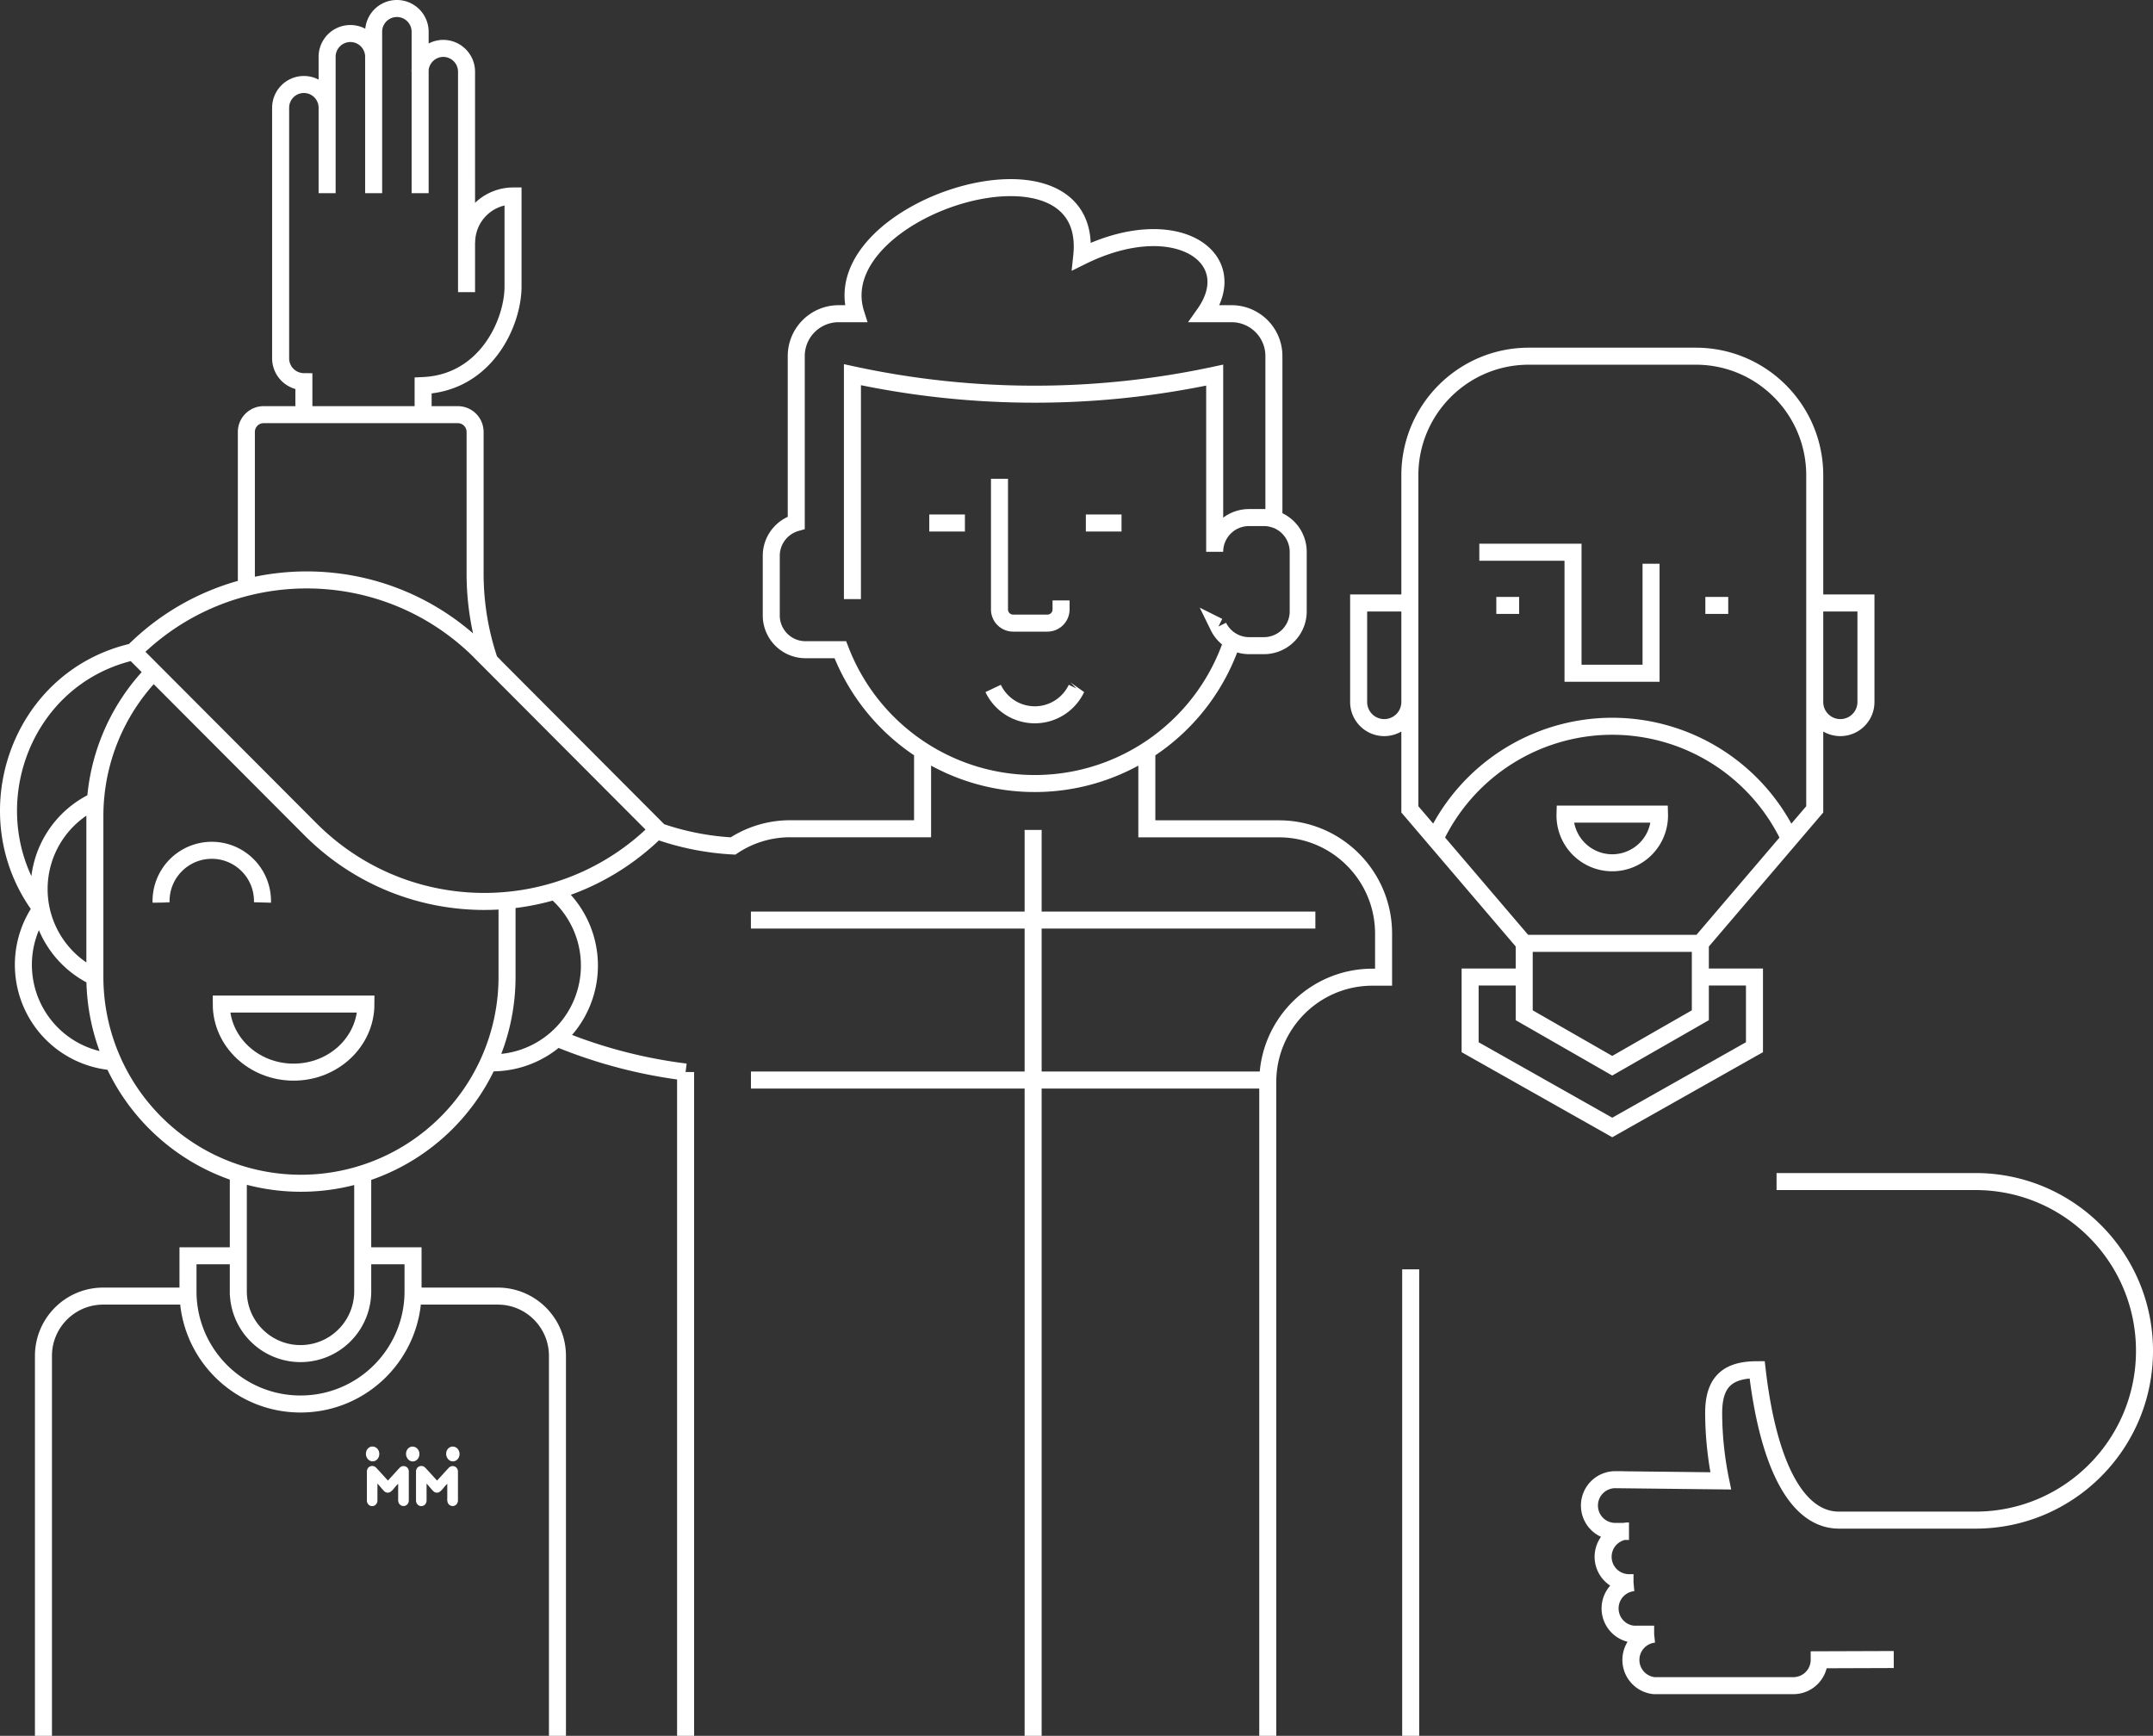 <svg width="253" height="204" xmlns="http://www.w3.org/2000/svg"><rect width="100%" height="100%" fill="#333333" stroke="none"/><g fill="none" fill-rule="evenodd"><path d="M165.672 70.863h-6.018v11.634a3.011 3.011 0 003.009 3.014 3.011 3.011 0 003.009-3.014m47.58-11.634h6.017v11.634a3.011 3.011 0 01-3.009 3.014 3.011 3.011 0 01-3.009-3.014M173.835 64.9h11.012v14.223h9.169V66.255m-18.183 4.894h2.684m21.88 0h2.688m-8.077 24.528a5.565 5.565 0 01-2.73 4.948 5.545 5.545 0 01-5.642 0 5.565 5.565 0 01-2.73-4.948h11.102zm-26.384 2.901a23.035 23.035 0 0120.833-13.226 23.035 23.035 0 0120.833 13.226m-31.18 12.286v8.451l10.345 5.933 10.353-5.933v-8.45m0 3.956h6.36v8.25l-16.709 9.433-16.704-9.432v-8.251h6.36m34.136-19.704v-39.29c-.019-7.698-6.24-13.937-13.925-13.966h-19.73c-7.685.03-13.905 6.268-13.924 13.967v39.29l13.439 15.746h20.7l13.44-15.747zm-18.871 96.936a3.038 3.038 0 00-2.732 3.025 3.038 3.038 0 002.732 3.024h16.361a3.037 3.037 0 003.035-3.04l8.761-.03M191.957 186a3.038 3.038 0 00-2.755 3.027 3.038 3.038 0 002.754 3.027h2.42m14.388-53.195h23.376c10.968 0 19.86 8.907 19.86 19.894 0 10.988-8.892 19.895-19.86 19.895H216.1c-4.986 0-8.329-6.567-9.616-17.675-3.425 0-5.111 1.376-5.111 5.094.01 2.677.29 5.347.832 7.969l-12.395-.14a3.037 3.037 0 00-3.034 3.04h0a3.037 3.037 0 003.034 3.04h1.613m.533 6.024h-.537a3.037 3.037 0 01-3.035-3.04h0a3.037 3.037 0 013.035-3.04m-25.648-30.747V204M121.404 97.536V204m33.165-95.872h-66.33m11.93-37.717V44.037a101.225 101.225 0 0021.395 2.289 100.74 100.74 0 0021.174-2.241v20.763a4.027 4.027 0 014.01-4.022h1.769c.4-.001.797.059 1.18.179v-19.17a4.977 4.977 0 00-4.952-4.968h-3.208c4.678-6.623-3.416-12.181-14.423-6.74 1.69-15.72-30.5-5.763-26.532 6.74h-2.064a4.981 4.981 0 00-4.95 4.968v19.6a4.038 4.038 0 00-2.936 3.873v7.027a4.027 4.027 0 004.01 4.021h4.106c3.7 9.653 13.048 15.942 23.368 15.72 10.32-.222 19.39-6.907 22.673-16.71m-1.609-1.737a4.018 4.018 0 003.594 2.25h1.769a4.027 4.027 0 004.01-4.022v-7.01a4.038 4.038 0 00-2.913-3.869m-40.44.487h4.188m14.211 0h4.192m-5.297 19.443a5.418 5.418 0 01-4.895 3.098 5.418 5.418 0 01-4.894-3.098m7.98-10.345v1.064a1.605 1.605 0 01-1.595 1.603h-4.044a1.605 1.605 0 01-1.596-1.603v-15.36m31.53 70.661H88.244m-33.407-98.43a5.476 5.476 0 015.45-5.467h0v10.64c0 4.225-3.157 11.313-10.566 11.643v3.413m5.103-14.392V8.426a2.747 2.747 0 00-2.736-2.74h0a2.747 2.747 0 00-2.731 2.74m-5.45 14.275V3.736c0-.978.521-1.88 1.366-2.37a2.727 2.727 0 012.731 0 2.737 2.737 0 011.366 2.37v18.965M43.907 6.789a2.741 2.741 0 00-1.335-2.464 2.731 2.731 0 00-2.798 0A2.741 2.741 0 0038.44 6.79v15.912m0 0V12.665M35.709 48.71v-3.856a2.747 2.747 0 01-2.732-2.74v-29.45A2.734 2.734 0 0135.71 9.93a2.734 2.734 0 012.73 2.736M65.506 204v-44.661c-.005-3.87-3.13-7.006-6.993-7.018h-9.971m-26.42 0H12.09c-3.858.019-6.977 3.153-6.984 7.018V204m22.899-66.05v13.806a7.324 7.324 0 003.654 6.341 7.298 7.298 0 007.31 0 7.324 7.324 0 003.654-6.34V137.95m0 9.633h5.914v4.173c0 7.315-5.92 13.246-13.223 13.246-7.303 0-13.223-5.93-13.223-13.246v-4.173h5.914m-9.078-41.522a5.974 5.974 0 012.932-5.305 5.952 5.952 0 016.053 0 5.974 5.974 0 012.932 5.305m25.579-29.475l20.86 20.924c-11.266 11.239-29.483 11.239-40.75 0L15.666 76.586c11.27-11.242 29.493-11.242 40.764 0h-.008zM148.976 204v-76.868c.02-6.776 5.496-12.266 12.26-12.29h1.349V109.7c-.017-6.773-5.486-12.263-12.247-12.294h-15.573v-9.28M80.565 204v-78.014a58.077 58.077 0 01-15.095-3.978m-36.52-52.97V50.76a2.03 2.03 0 012.02-2.028h22.834a2.03 2.03 0 012.025 2.028v16.628a31.835 31.835 0 001.69 10.262m19.678 19.977a31.509 31.509 0 008.94 1.794 12.124 12.124 0 016.715-2.024h15.56v-9.293m-48.83 17.718v8.977a24.267 24.267 0 01-12.107 21.009 24.18 24.18 0 01-24.217 0 24.267 24.267 0 01-12.109-21.01V95.89a24.255 24.255 0 016.906-16.937m-6.936 35.863a11.436 11.436 0 01-6.523-10.362 11.436 11.436 0 016.58-10.327m54.017 10.6a11.443 11.443 0 013.382 12.658 11.411 11.411 0 01-10.709 7.524h-.533m-44.073-.126a11.415 11.415 0 01-9.431-6.54 11.451 11.451 0 011.004-11.448m0 0c-8.16-10.857-2.71-27.142 10.838-30.204" stroke="#FFF" stroke-width="2"/><path d="M44.199 172.49a.627.627 0 00-.927 0 .717.717 0 00-.158.486v3.401c.02.35.28.622.595.621.33.026.618-.25.644-.616v-2.03l.121.131c.219.234.405.495.635.724a.6.6 0 00.668.18c.368-.18.6-.612.899-.9l.113-.108v1.683c-.02.195.002.393.065.576.155.286.464.42.752.324.257-.076.435-.335.433-.63v-3.347a.696.696 0 00-.162-.49.623.623 0 00-.91 0c-.453.476-.886.976-1.34 1.457v.022h-.085v-.022c-.44-.481-.878-.967-1.323-1.449m3.994-2.443a.817.817 0 00-.453.504.941.941 0 00.049.71c.142.312.439.498.752.473.313-.025.583-.257.683-.588a.934.934 0 00-.221-.928.785.785 0 00-.81-.176m4.715 0a.822.822 0 00-.451.505.946.946 0 00.046.71c.142.311.439.498.752.472.314-.025.583-.256.684-.587a.934.934 0 00-.222-.929.785.785 0 00-.81-.175m-9.428 0a.822.822 0 00-.45.505.946.946 0 00.045.71c.143.311.44.497.753.472.313-.025.582-.257.683-.588a.934.934 0 00-.222-.928.785.785 0 00-.81-.176m6.476 2.444a.627.627 0 00-.927 0 .72.72 0 00-.162.486v3.401c.023.35.284.62.599.621.33.026.617-.25.643-.616v-2.03l.118.131c.222.234.404.495.64.724a.6.6 0 00.667.18c.368-.18.599-.612.898-.9l.11-.108v1.683c-.019.196.005.393.068.576.155.286.465.42.753.324.255-.078.432-.336.433-.63v-3.347a.68.68 0 00-.166-.49.62.62 0 00-.907 0c-.453.476-.886.976-1.339 1.457v.022h-.085v-.022c-.441-.481-.878-.967-1.323-1.449" fill="#FFF"/><path d="M43 118c0 4.418-3.806 8-8.5 8s-8.5-3.582-8.5-8h17z" stroke="#FFF" stroke-width="2"/></g></svg>